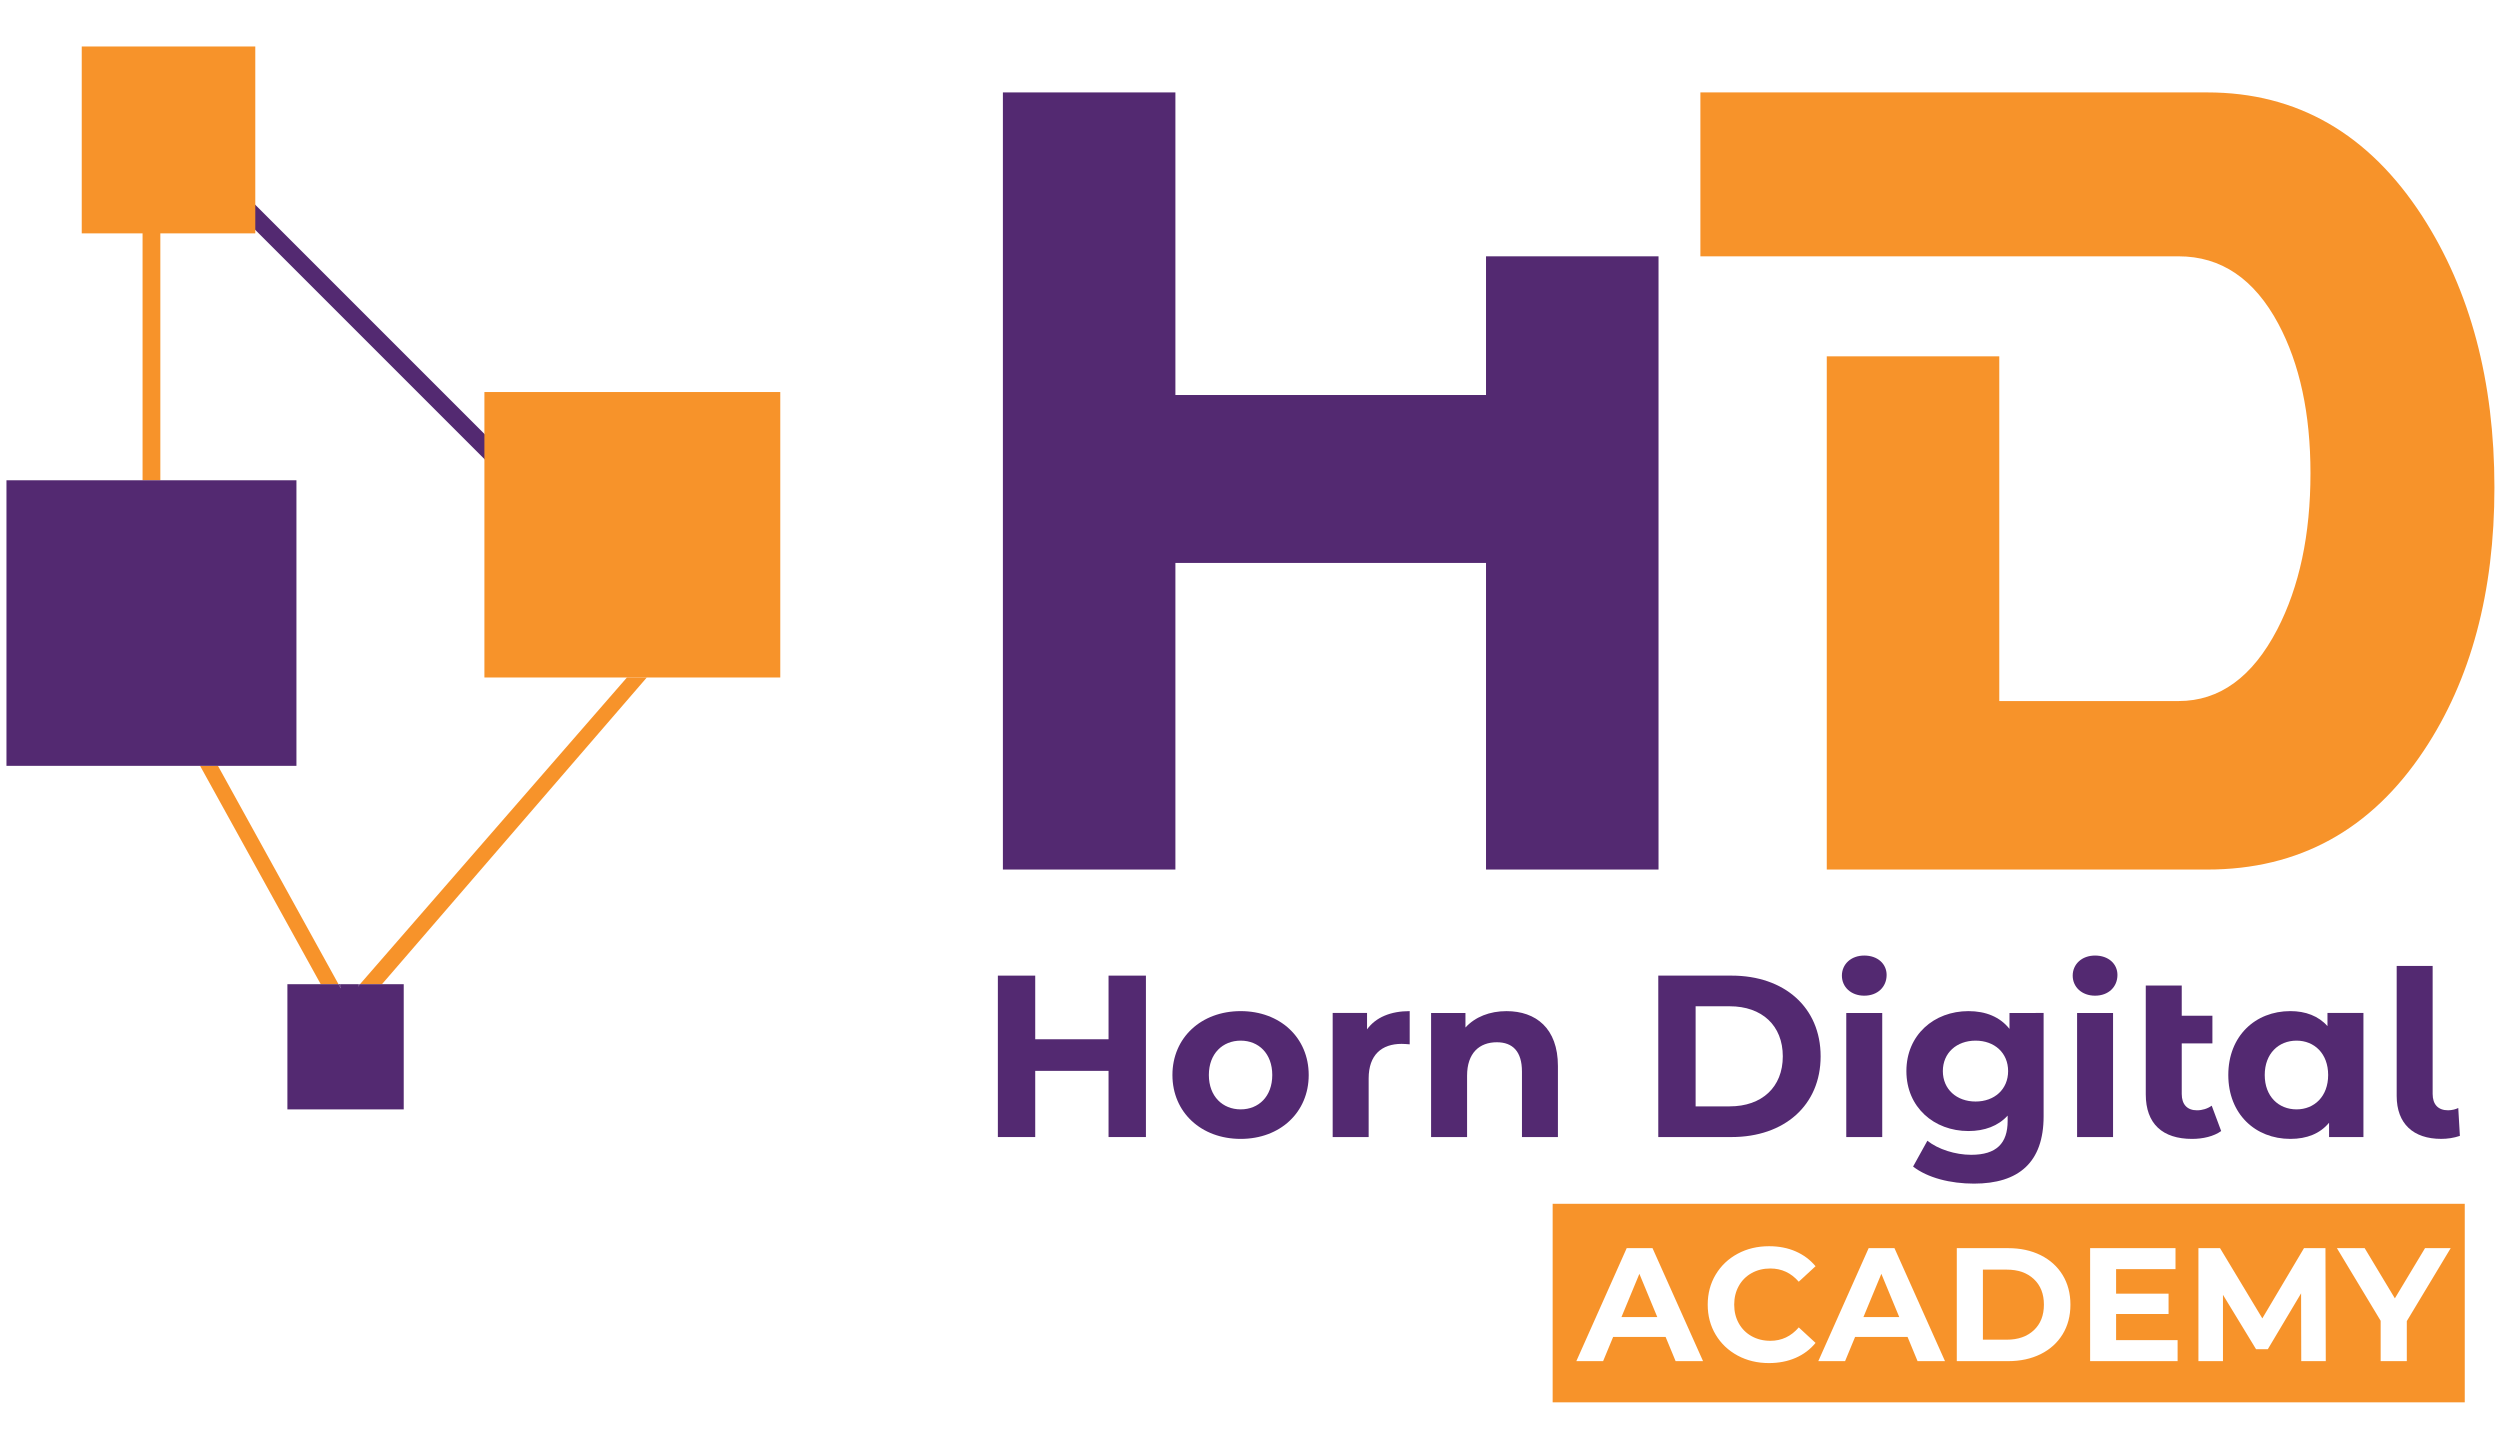 <?xml version="1.0" encoding="UTF-8"?>
<svg width="138" height="80" version="1.1" viewBox="0 0 138 80" xml:space="preserve" xmlns="http://www.w3.org/2000/svg" xmlns:cc="http://creativecommons.org/ns#" xmlns:dc="http://purl.org/dc/elements/1.1/" xmlns:rdf="http://www.w3.org/1999/02/22-rdf-syntax-ns#"><defs><clipPath id="clipPath62"><path d="M 0,92.4 H 169.548 V 0 H 0 Z"/></clipPath></defs><g transform="matrix(.81 0 0 -.81 .356 77.41)"><path d="m10.487 62.838h-1.211v17.834h1.211z" fill="#f7932a"/><g transform="translate(11.901 86.668)"><path d="m0 0 28.969-28.969-0.857-0.856-28.968 28.969z" fill="#532971"/></g><g transform="translate(23.977 28.367)"><path d="m0 0 0.022-0.035v0.057z" fill="#532971"/></g><g transform="translate(22.629 28.496)"><path d="m0 0h-1.211l-8.222 14.881h1.218z" fill="#f7932a"/></g><path d="m1e-3 43.377h19.761v19.461h-19.761z" fill="#532971"/><path d="m52.735 49.398h-20.163v19.454h20.163z" fill="#f7932a"/><g transform="translate(23.977 28.367)"><path d="m0 0 0.022-0.035v0.057z" fill="#f7932a"/></g><g transform="translate(43.639 49.398)"><path d="m0 0-18.049-20.902h-1.499l18.194 20.902z" fill="#f7932a"/></g><path d="m5.131 79.664h11.827v12.736h-11.827z" fill="#f7932a"/><g transform="translate(27.074 28.496)"><path d="m0 0v-8.53h-7.928v8.53h3.484l0.158-0.279v0.279h1.211v-0.107l-0.022-0.022 0.022-0.036v0.058l0.093 0.107z" fill="#532971"/></g><g transform="translate(22.63 28.496)"><path d="m0 0 0.158-0.279v0.279z" fill="#532971"/></g><g transform="translate(23.977 28.367)"><path d="m0 0 0.022-0.035v0.057z" fill="#532971"/></g><g transform="translate(23.998 28.496)"><path d="m0 0v-0.107l0.093 0.107z" fill="#532971"/></g><g clip-path="url(#clipPath62)"><g transform="translate(164.63 80.84)"><path d="m0 0c-3.645 5.62-8.526 8.43-14.646 8.43h-34.545v-11.17h32.593c2.89 0 5.156-1.534 6.795-4.602 1.458-2.731 2.188-6.125 2.188-10.181 0-4.187-0.756-7.736-2.265-10.648-1.693-3.251-3.933-4.876-6.718-4.876h-12.224v23.49h-11.756v-34.973h25.932c6.25 0 11.17 2.707 14.763 8.118 3.203 4.813 4.804 10.784 4.804 17.913 0 7.259-1.64 13.425-4.921 18.499" fill="#f7932a"/></g><g transform="translate(77.653 29.081)"><path d="m0 0v-11.001h-2.547v4.51h-4.997v-4.51h-2.546v11.001h2.546v-4.337h4.997v4.337z" fill="#532971"/></g><g transform="translate(86.263 22.308)"><path d="m0 0c0 1.461-0.927 2.342-2.152 2.342-1.227 0-2.169-0.881-2.169-2.342s0.942-2.342 2.169-2.342c1.225 0 2.152 0.881 2.152 2.342m-6.804 0c0 2.546 1.964 4.354 4.652 4.354 2.687 0 4.636-1.808 4.636-4.354s-1.949-4.354-4.636-4.354c-2.688 0-4.652 1.808-4.652 4.354" fill="#532971"/></g><g transform="translate(95.629 26.662)"><path d="m0 0v-2.263c-0.204 0.015-0.361 0.031-0.55 0.031-1.351 0-2.247-0.739-2.247-2.357v-3.993h-2.452v8.457h2.342v-1.117c0.596 0.817 1.602 1.242 2.907 1.242" fill="#532971"/></g><g transform="translate(105.73 22.92)"><path d="m0 0v-4.84h-2.451v4.464c0 1.366-0.629 1.996-1.713 1.996-1.179 0-2.027-0.724-2.027-2.28v-4.18h-2.453v8.456h2.342v-0.991c0.66 0.723 1.651 1.116 2.798 1.116 1.996 0 3.504-1.163 3.504-3.741" fill="#532971"/></g><g transform="translate(117.44 20.171)"><path d="m0 0c2.186 0 3.615 1.304 3.615 3.41s-1.429 3.411-3.615 3.411h-2.326v-6.821zm-4.871 8.91h4.997c3.6 0 6.067-2.168 6.067-5.5s-2.467-5.501-6.067-5.501h-4.997z" fill="#532971"/></g><path d="m125.38 26.536h2.451v-8.456h-2.451zm-0.298 2.545c0 0.771 0.613 1.368 1.524 1.368s1.524-0.566 1.524-1.32c0-0.817-0.613-1.415-1.524-1.415s-1.524 0.598-1.524 1.367" fill="#532971"/><g transform="translate(136.41 22.575)"><path d="m0 0c0 1.242-0.929 2.075-2.217 2.075-1.289 0-2.231-0.833-2.231-2.075 0-1.241 0.942-2.074 2.231-2.074 1.288 0 2.217 0.833 2.217 2.074m2.419 3.961v-7.041c0-3.143-1.697-4.589-4.745-4.589-1.605 0-3.16 0.393-4.15 1.163l0.974 1.76c0.724-0.581 1.901-0.959 2.986-0.959 1.729 0 2.484 0.786 2.484 2.311v0.361c-0.645-0.707-1.572-1.052-2.672-1.052-2.342 0-4.228 1.618-4.228 4.085 0 2.468 1.886 4.087 4.228 4.087 1.179 0 2.153-0.394 2.797-1.211v1.085z" fill="#532971"/></g><path d="m141.11 26.536h2.451v-8.456h-2.451zm-0.299 2.545c0 0.771 0.613 1.368 1.524 1.368 0.912 0 1.525-0.566 1.525-1.32 0-0.817-0.613-1.415-1.525-1.415-0.911 0-1.524 0.598-1.524 1.367" fill="#532971"/><g transform="translate(150.93 18.489)"><path d="m0 0c-0.503-0.362-1.241-0.535-1.98-0.535-2.012 0-3.159 1.022-3.159 3.034v7.418h2.451v-2.059h2.09v-1.886h-2.09v-3.442c0-0.723 0.377-1.116 1.038-1.116 0.361 0 0.722 0.11 1.005 0.315z" fill="#532971"/></g><g transform="translate(158.22 22.308)"><path d="m0 0c0 1.461-0.943 2.342-2.153 2.342-1.226 0-2.169-0.881-2.169-2.342s0.943-2.342 2.169-2.342c1.21 0 2.153 0.881 2.153 2.342m2.404 4.228v-8.456h-2.342v0.975c-0.613-0.739-1.508-1.101-2.64-1.101-2.389 0-4.227 1.698-4.227 4.354s1.838 4.354 4.227 4.354c1.038 0 1.918-0.331 2.531-1.022v0.896z" fill="#532971"/></g><g transform="translate(162.89 20.878)"><path d="m0 0v8.863h2.451v-8.722c0-0.723 0.377-1.116 1.053-1.116 0.267 0 0.551 0.079 0.692 0.158l0.111-1.902c-0.425-0.142-0.85-0.204-1.274-0.204-1.902 0-3.033 1.037-3.033 2.923" fill="#532971"/></g><g transform="translate(100.83 78.1)"><path d="m0 0v-9.451h-21.168v20.621h-11.756v-52.96h11.756v20.895h21.168v-20.895h11.756v41.79z" fill="#532971"/></g><g transform="translate(136.32 9.045)"><path d="m0 0h-1.628v-4.774h1.628c0.77 0 1.384 0.215 1.842 0.644 0.459 0.429 0.687 1.01 0.687 1.743s-0.228 1.315-0.687 1.743c-0.458 0.43-1.072 0.644-1.842 0.644" fill="#f7932a"/></g><g transform="translate(163.58 5.537)"><path d="m0 0v-2.728h-1.782v2.75l-2.982 4.95h1.893l2.057-3.421 2.056 3.421h1.749zm-7.194-2.728-0.011 4.62-2.267-3.806h-0.802l-2.255 3.707v-4.521h-1.672v7.7h1.473l2.882-4.785 2.839 4.785h1.463l0.022-7.7zm-8.426 0h-5.962v7.7h5.819v-1.43h-4.049v-1.672h3.576v-1.386h-3.576v-1.782h4.192zm-7.838 1.826c-0.355-0.579-0.854-1.029-1.495-1.348-0.643-0.318-1.381-0.478-2.217-0.478h-3.498v7.7h3.498c0.836 0 1.574-0.16 2.217-0.478 0.641-0.32 1.14-0.769 1.495-1.348 0.356-0.58 0.534-1.254 0.534-2.024s-0.178-1.445-0.534-2.024m-9.884-1.826-0.681 1.65h-3.576l-0.682-1.65h-1.825l3.431 7.7h1.76l3.443-7.7zm-12.181 2.574c0.209-0.374 0.5-0.665 0.874-0.874s0.799-0.314 1.276-0.314c0.769 0 1.415 0.304 1.935 0.913l1.145-1.056c-0.367-0.448-0.821-0.788-1.364-1.023s-1.148-0.352-1.816-0.352c-0.784 0-1.494 0.171-2.128 0.511-0.634 0.342-1.132 0.814-1.496 1.419-0.363 0.605-0.545 1.289-0.545 2.052s0.182 1.446 0.545 2.051c0.364 0.605 0.862 1.078 1.496 1.419 0.634 0.342 1.348 0.512 2.14 0.512 0.667 0 1.271-0.117 1.81-0.352 0.538-0.235 0.991-0.572 1.358-1.012l-1.145-1.056c-0.52 0.601-1.166 0.902-1.935 0.902-0.477 0-0.902-0.105-1.276-0.314s-0.665-0.5-0.874-0.874-0.314-0.799-0.314-1.276 0.105-0.902 0.314-1.276m-4.307-2.574-0.682 1.65h-3.575l-0.683-1.65h-1.825l3.432 7.7h1.76l3.443-7.7zm-8.379-2.809h62.158v13.532h-62.158z" fill="#f7932a"/></g><g transform="translate(126.55 5.812)"><path d="m0 0h2.441l-1.22 2.948z" fill="#f7932a"/></g><g transform="translate(110.06 5.812)"><path d="m0 0h2.441l-1.22 2.948z" fill="#f7932a"/></g></g></g></svg>
